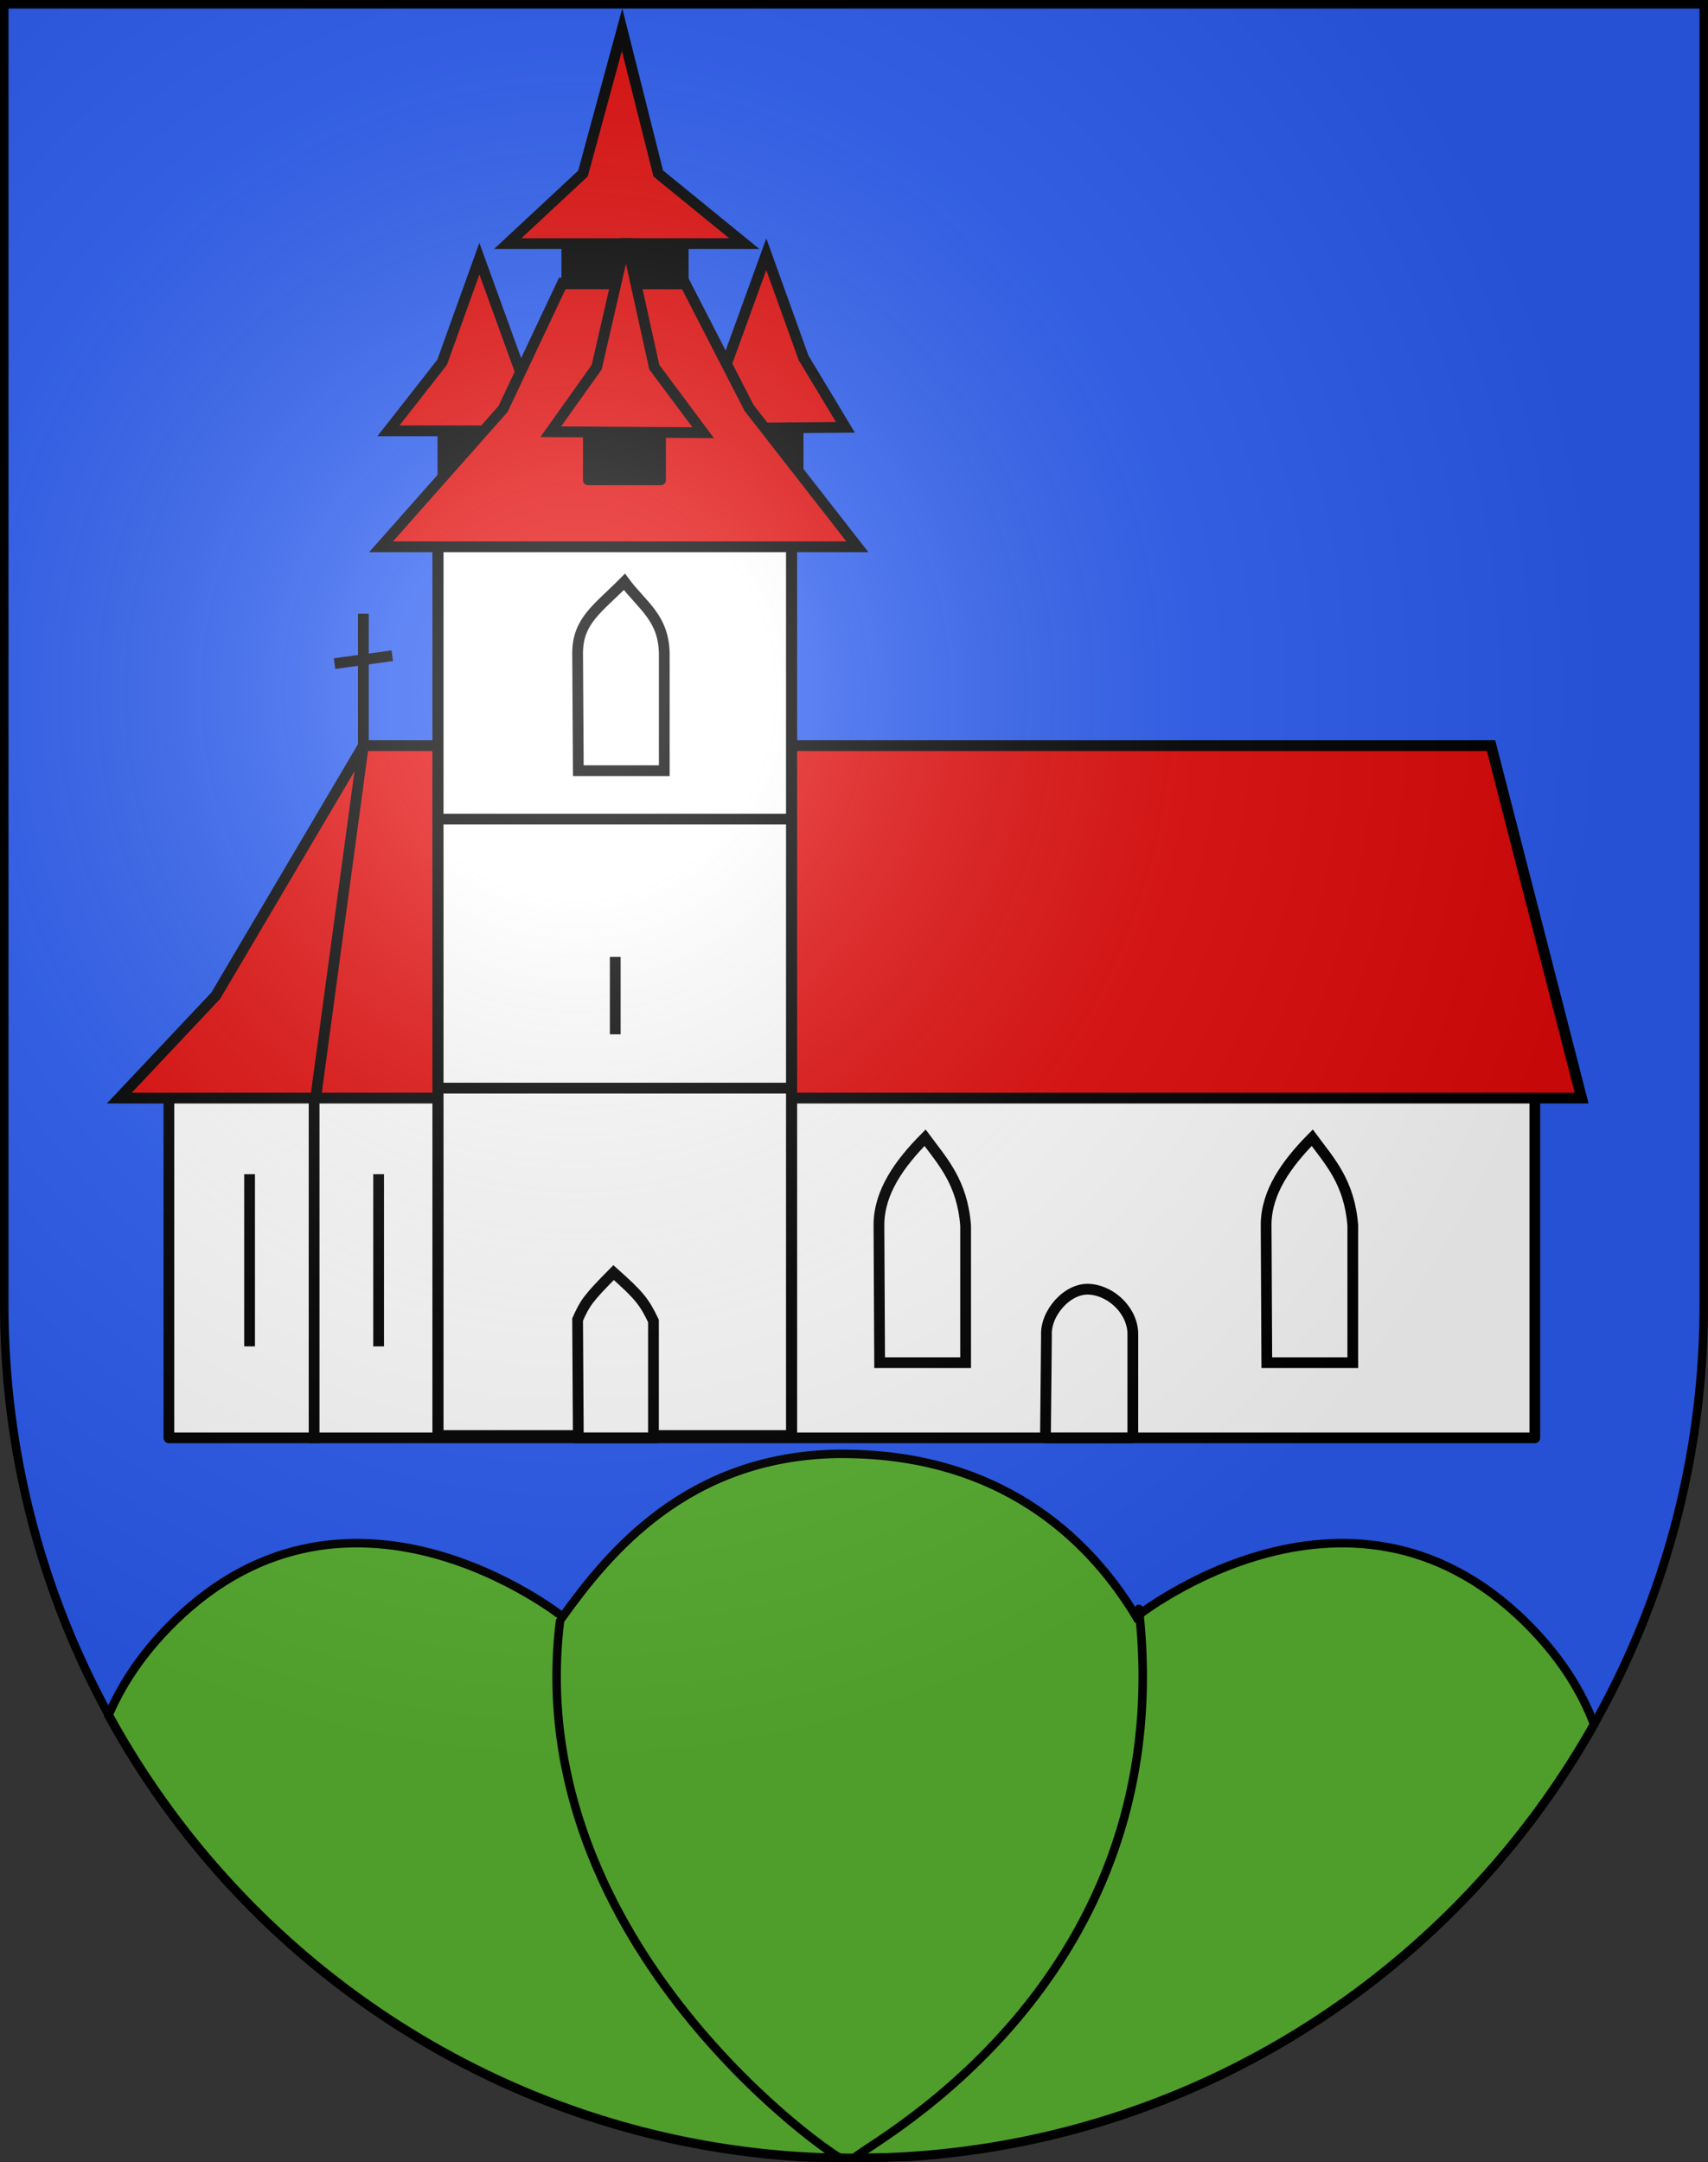 <?xml version="1.0" encoding="UTF-8" standalone="no"?>
<svg
   xmlns:i="http://ns.adobe.com/AdobeIllustrator/10.0/"
   xmlns:dc="http://purl.org/dc/elements/1.1/"
   xmlns:cc="http://web.resource.org/cc/"
   xmlns:rdf="http://www.w3.org/1999/02/22-rdf-syntax-ns#"
   xmlns:svg="http://www.w3.org/2000/svg"
   xmlns="http://www.w3.org/2000/svg"
   xmlns:xlink="http://www.w3.org/1999/xlink"
   xmlns:sodipodi="http://sodipodi.sourceforge.net/DTD/sodipodi-0.dtd"
   xmlns:inkscape="http://www.inkscape.org/namespaces/inkscape"
   height="763"
   width="603"
   version="1.0"
   id="svg20"
   sodipodi:version="0.32"
   inkscape:version="0.44.1"
   sodipodi:docname="Kirchberg-coat of arms.svg"
   sodipodi:docbase="F:\Mis Documentos\Mis imágenes\Encyclopédie\Escudos de Suiza">
  <rect width="100%" height="100%" fill="#333333" stroke="none"/>
  <defs
     id="defs29">
    <linearGradient
       id="linearGradient2893">
      <stop
         style="stop-color:#ffffff;stop-opacity:0.314;"
         offset="0"
         id="stop2895" />
      <stop
         id="stop2897"
         offset="0.19"
         style="stop-color:#ffffff;stop-opacity:0.251;" />
      <stop
         style="stop-color:#6b6b6b;stop-opacity:0.125;"
         offset="0.6"
         id="stop2901" />
      <stop
         style="stop-color:#000000;stop-opacity:0.125;"
         offset="1"
         id="stop2899" />
    </linearGradient>
    <linearGradient
       id="linearGradient2955">
      <stop
         style="stop-color:white;stop-opacity:0;"
         offset="0"
         id="stop2965" />
      <stop
         style="stop-color:black;stop-opacity:0.646;"
         offset="1"
         id="stop2959" />
    </linearGradient>
    <radialGradient
       inkscape:collect="always"
       xlink:href="#linearGradient2893"
       id="radialGradient3236"
       gradientUnits="userSpaceOnUse"
       gradientTransform="matrix(1.215,1.531577e-24,1.464684e-23,1.267,-839.192,-490.489)"
       cx="858.042"
       cy="579.933"
       fx="858.042"
       fy="579.933"
       r="300" />
  </defs>
  <sodipodi:namedview
     inkscape:window-height="682"
     inkscape:window-width="1024"
     inkscape:pageshadow="2"
     inkscape:pageopacity="0.0"
     guidetolerance="10.0"
     gridtolerance="10.0"
     objecttolerance="10.0"
     borderopacity="1.0"
     bordercolor="#666666"
     pagecolor="#ffffff"
     id="base"
     inkscape:zoom="0.48301887"
     inkscape:cx="581.10887"
     inkscape:cy="377.99413"
     inkscape:window-x="-4"
     inkscape:window-y="-4"
     inkscape:current-layer="layer2"
     showgrid="true"
     showguides="true"
     inkscape:guide-bbox="true" />
  <desc
     id="desc22">Coat of Arms of Canton of Freiburg (Fribourg)</desc>
  <g
     inkscape:groupmode="layer"
     id="layer1"
     inkscape:label="Fond écu"
     sodipodi:insensitive="true">
    <path
       id="path1899"
       d="M 1.5,1.5 L 1.5,460.368 C 1.5,626.678 135.815,761.5 301.5,761.5 C 467.185,761.5 601.5,626.678 601.5,460.368 L 601.5,1.5 L 1.5,1.5 z "
       style="fill:#2b5df2;fill-opacity:1" />
  </g>
  <g
     inkscape:groupmode="layer"
     id="layer2"
     inkscape:label="Meubles"
     sodipodi:insensitive="true">
    <g
       id="g40363"
       transform="matrix(3.797,0,0,3.797,-2421.704,-1336.072)">
      <rect
         y="390.063"
         x="704.975"
         height="5.937"
         width="7.025"
         id="rect34160"
         style="opacity:1;fill:black;fill-opacity:1;fill-rule:evenodd;stroke:black;stroke-width:1;stroke-linecap:round;stroke-linejoin:round;stroke-miterlimit:4;stroke-dasharray:none;stroke-opacity:1" />
      <rect
         y="452.999"
         x="653.499"
         height="32.503"
         width="127.003"
         id="rect26118"
         style="opacity:1;fill:white;fill-opacity:1;fill-rule:evenodd;stroke:black;stroke-width:0.997;stroke-linecap:round;stroke-linejoin:round;stroke-miterlimit:4;stroke-dasharray:none;stroke-opacity:1" />
      <path
         id="path27005"
         d="M 667,453 L 667,486"
         style="fill:white;fill-opacity:1;fill-rule:evenodd;stroke:black;stroke-width:1px;stroke-linecap:butt;stroke-linejoin:miter;stroke-opacity:1" />
      <path
         id="path27892"
         d="M 661,461 L 661,477"
         style="fill:white;fill-opacity:1;fill-rule:evenodd;stroke:black;stroke-width:1px;stroke-linecap:butt;stroke-linejoin:miter;stroke-opacity:1" />
      <path
         style="fill:white;fill-opacity:1;fill-rule:evenodd;stroke:black;stroke-width:1px;stroke-linecap:butt;stroke-linejoin:miter;stroke-opacity:1"
         d="M 673,461 L 673,477"
         id="path28782" />
      <path
         sodipodi:nodetypes="ccccccc"
         id="path28809"
         d="M 667.143,453.927 L 671.579,421.172 L 657.854,444.412 L 648.888,453.927 L 784.851,453.927 L 776.433,421.172 L 671.579,421.172"
         style="fill:#e20909;fill-opacity:1;fill-rule:evenodd;stroke:black;stroke-width:1px;stroke-linecap:butt;stroke-linejoin:miter;stroke-opacity:1" />
      <rect
         y="401.516"
         x="678.516"
         height="83.787"
         width="32.879"
         id="rect28784"
         style="opacity:1;fill:white;fill-opacity:1;fill-rule:evenodd;stroke:black;stroke-width:1.032;stroke-linecap:round;stroke-linejoin:round;stroke-miterlimit:4;stroke-dasharray:none;stroke-opacity:1" />
      <g
         style="fill:white;fill-opacity:0;stroke:black;stroke-opacity:1"
         id="g29702">
        <path
           style="fill:white;fill-opacity:0;fill-rule:evenodd;stroke:black;stroke-width:1px;stroke-linecap:butt;stroke-linejoin:miter;stroke-opacity:1"
           d="M 671.579,408.911 L 671.579,421.172"
           id="path29696"
           sodipodi:nodetypes="cc" />
        <path
           style="fill:white;fill-opacity:0;fill-rule:evenodd;stroke:black;stroke-width:1px;stroke-linecap:butt;stroke-linejoin:miter;stroke-opacity:1"
           d="M 668.902,413.549 L 674.268,412.817"
           id="path29698"
           sodipodi:nodetypes="cc" />
      </g>
      <path
         sodipodi:nodetypes="cc"
         id="path29706"
         d="M 695,440.804 L 695,448"
         style="fill:white;fill-opacity:1;fill-rule:evenodd;stroke:black;stroke-width:1px;stroke-linecap:butt;stroke-linejoin:miter;stroke-opacity:1" />
      <path
         sodipodi:nodetypes="cccccc"
         id="path29708"
         d="M 755.582,478.518 L 763.577,478.518 L 763.577,465.782 C 763.269,461.754 761.439,459.818 759.806,457.612 C 757.368,460.076 755.554,462.674 755.518,465.653 L 755.582,478.518 z "
         style="fill:white;fill-opacity:1;fill-rule:evenodd;stroke:black;stroke-width:1px;stroke-linecap:butt;stroke-linejoin:miter;stroke-opacity:1" />
      <path
         style="fill:white;fill-opacity:1;fill-rule:evenodd;stroke:black;stroke-width:1px;stroke-linecap:butt;stroke-linejoin:miter;stroke-opacity:1"
         d="M 719.582,478.518 L 727.577,478.518 L 727.577,465.782 C 727.269,461.754 725.439,459.818 723.806,457.612 C 721.368,460.076 719.554,462.674 719.518,465.653 L 719.582,478.518 z "
         id="path30595"
         sodipodi:nodetypes="cccccc" />
      <path
         sodipodi:nodetypes="cccccc"
         id="path30597"
         d="M 691.565,423.5 L 699.559,423.5 L 699.559,412.641 C 699.51,409.259 697.486,408.153 695.853,405.947 C 693.415,408.411 691.536,409.532 691.5,412.511 L 691.565,423.5 z "
         style="fill:white;fill-opacity:1;fill-rule:evenodd;stroke:black;stroke-width:1px;stroke-linecap:butt;stroke-linejoin:miter;stroke-opacity:1" />
      <path
         style="fill:white;fill-opacity:1;fill-rule:evenodd;stroke:black;stroke-width:1px;stroke-linecap:butt;stroke-linejoin:miter;stroke-opacity:1"
         d="M 691.565,485.5 L 698.553,485.5 L 698.553,474.641 C 697.68,472.815 697.212,472.258 694.847,470.143 C 692.408,472.607 692.176,472.996 691.5,474.511 L 691.565,485.5 z "
         id="path30599"
         sodipodi:nodetypes="cccccc" />
      <path
         sodipodi:nodetypes="cccccs"
         id="rect30601"
         d="M 739.108,471.693 C 737.036,471.543 734.972,473.933 735.094,476 L 735,485.5 L 743.125,485.5 L 743.125,476 C 743.2,473.832 741.245,471.848 739.108,471.693 z "
         style="opacity:1;fill:white;fill-opacity:1;fill-rule:evenodd;stroke:black;stroke-width:1;stroke-linecap:round;stroke-linejoin:round;stroke-miterlimit:4;stroke-dasharray:none;stroke-opacity:1" />
      <rect
         style="opacity:1;fill:black;fill-opacity:1;fill-rule:evenodd;stroke:black;stroke-width:1;stroke-linecap:round;stroke-linejoin:round;stroke-miterlimit:4;stroke-dasharray:none;stroke-opacity:1"
         id="rect34162"
         width="7.025"
         height="5.937"
         x="678.975"
         y="390.063" />
      <path
         style="fill:#e20909;fill-opacity:1;fill-rule:evenodd;stroke:black;stroke-width:1px;stroke-linecap:butt;stroke-linejoin:miter;stroke-opacity:1"
         d="M 704.951,386.774 L 709.043,375.5 L 712.506,385.128 L 716.402,391.591 L 704.957,391.683 L 704.951,386.774 z "
         id="path34158"
         sodipodi:nodetypes="cccccc" />
      <path
         sodipodi:nodetypes="cccccc"
         id="path33271"
         d="M 686.457,387.189 L 682.366,375.915 L 678.902,385.543 L 673.909,391.915 L 686.909,391.915 L 686.457,387.189 z "
         style="fill:#e20909;fill-opacity:1;fill-rule:evenodd;stroke:black;stroke-width:1px;stroke-linecap:butt;stroke-linejoin:miter;stroke-opacity:1" />
      <path
         sodipodi:nodetypes="ccccccc"
         id="path30606"
         d="M 684.571,389.88 L 673.226,402.69 L 717.51,402.69 L 707.445,389.789 L 701.432,378.091 L 690.091,378.183 L 684.571,389.88 z "
         style="fill:#e20909;fill-opacity:1;fill-rule:evenodd;stroke:black;stroke-width:1px;stroke-linecap:butt;stroke-linejoin:miter;stroke-opacity:1" />
      <rect
         y="372.99"
         x="690.49"
         height="5.28"
         width="10.835"
         id="rect31493"
         style="opacity:1;fill:black;fill-opacity:1;fill-rule:evenodd;stroke:black;stroke-width:0.98;stroke-linecap:round;stroke-linejoin:round;stroke-miterlimit:4;stroke-dasharray:none;stroke-opacity:1" />
      <path
         sodipodi:nodetypes="cccccc"
         id="path31495"
         d="M 685,374.518 L 707,374.518 L 699,368 L 695.634,354.634 L 692,368 L 685,374.518 z "
         style="fill:#e20909;fill-opacity:1;fill-rule:evenodd;stroke:black;stroke-width:1px;stroke-linecap:butt;stroke-linejoin:miter;stroke-opacity:1" />
      <rect
         y="390.958"
         x="692.458"
         height="5.551"
         width="6.794"
         id="rect33269"
         style="opacity:1;fill:black;fill-opacity:1;fill-rule:evenodd;stroke:black;stroke-width:0.917;stroke-linecap:round;stroke-linejoin:round;stroke-miterlimit:4;stroke-dasharray:none;stroke-opacity:1" />
      <path
         sodipodi:nodetypes="cccccc"
         id="path32382"
         d="M 689,392 L 703.177,392.091 L 698.628,385.994 L 696.006,374.116 L 693.274,386 L 689,392 z "
         style="fill:#e20909;fill-opacity:1;fill-rule:evenodd;stroke:black;stroke-width:1px;stroke-linecap:butt;stroke-linejoin:miter;stroke-opacity:1" />
      <path
         sodipodi:nodetypes="cc"
         id="path35934"
         d="M 678.577,453 L 711.294,453"
         style="fill:white;fill-opacity:1;fill-rule:evenodd;stroke:black;stroke-width:1px;stroke-linecap:butt;stroke-linejoin:miter;stroke-opacity:1" />
      <path
         sodipodi:nodetypes="cc"
         id="path35936"
         d="M 678.706,428 L 711.294,428"
         style="fill:white;fill-opacity:1;fill-rule:evenodd;stroke:black;stroke-width:1px;stroke-linecap:butt;stroke-linejoin:miter;stroke-opacity:1" />
    </g>
    <g
       id="g20738"
       transform="translate(-8.8e-2,0.285)">
      <path
         id="path4760"
         d="M 295.438,512.75 C 242.423,513.779 214.872,547.835 198.719,570.219 C 198.719,570.219 121.456,508.577 58.312,575.219 C 49.204,584.832 42.701,594.85 38.375,605.062 C 86.791,693.585 178.22,755.021 284.438,761 C 284.479,761.002 284.521,760.998 284.562,761 C 289.688,761.138 294.807,761.188 299.969,761.188 C 307.276,761.187 314.574,761.052 321.812,760.781 C 425.38,753.831 514.53,694.143 562.875,608.219 C 558.595,596.911 551.738,585.826 541.688,575.219 C 478.548,508.577 401.25,570.219 401.25,570.219 C 386.616,545.926 357.091,513.965 300.656,512.781 C 298.893,512.744 297.148,512.717 295.438,512.75 z "
         style="fill:#5ab532;fill-opacity:1;stroke:black;stroke-width:3;stroke-miterlimit:4;stroke-dasharray:none;stroke-opacity:1" />
      <path
         id="path2005"
         d="M 302.121,761.187 C 297.229,760.787 417.579,704.558 402.159,567.459"
         i:knockout="Off"
         style="fill:none;stroke:black;stroke-width:3;stroke-linecap:round;stroke-linejoin:round;stroke-miterlimit:4;stroke-dasharray:none"
         sodipodi:nodetypes="cc" />
      <path
         id="path2003"
         d="M 296.884,761.187 C 297.195,762.9 183.837,686.675 197.781,571.851"
         i:knockout="Off"
         style="fill:none;stroke:black;stroke-width:3;stroke-linecap:round;stroke-linejoin:round;stroke-miterlimit:4;stroke-dasharray:none"
         sodipodi:nodetypes="cs" />
    </g>
  </g>
  <g
     inkscape:groupmode="layer"
     id="layer3"
     inkscape:label="Reflet final"
     style="display:inline"
     sodipodi:insensitive="true">
    <path
       style="fill:url(#radialGradient3236);fill-opacity:1"
       d="M 1.5,1.5 L 1.5,460.368 C 1.5,626.679 135.815,761.5 301.5,761.5 C 467.185,761.5 601.5,626.679 601.5,460.368 L 601.5,1.5 L 1.5,1.5 z "
       id="path2346" />
  </g>
  <g
     inkscape:groupmode="layer"
     id="layer4"
     inkscape:label="Contour final"
     style="display:inline"
     sodipodi:insensitive="true">
    <path
       style="fill:none;fill-opacity:1;stroke:#000000;stroke-width:3;stroke-miterlimit:4;stroke-dasharray:none;stroke-opacity:1"
       d="M 1.5,1.5 L 1.5,460.368 C 1.5,626.679 135.815,761.5 301.5,761.5 C 467.185,761.5 601.5,626.679 601.5,460.368 L 601.5,1.5 L 1.5,1.5 z "
       id="path3239" />
  </g>
</svg>
